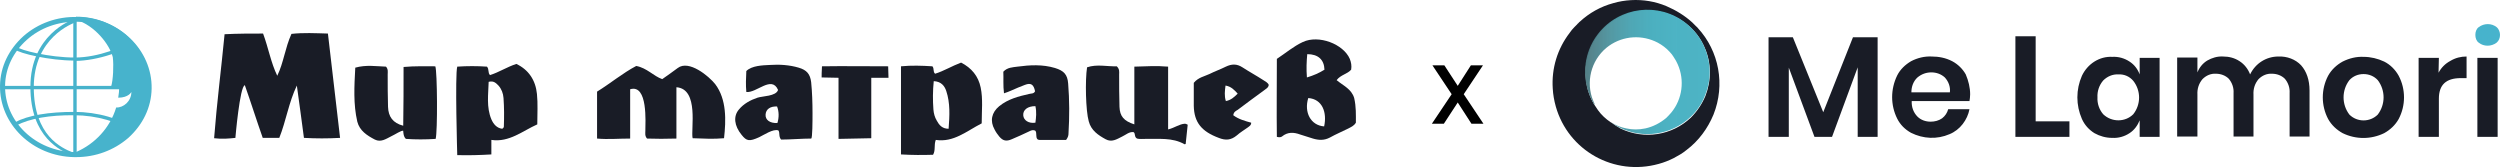 <svg width="449" height="30" viewBox="0 0 449 30" fill="none" xmlns="http://www.w3.org/2000/svg">
    <path d="M42.276 24.763C41.123 24.885 39.91 25.006 38.455 24.824C38.94 18.518 39.728 12.454 40.335 6.147C42.7 6.026 45.005 6.026 47.249 6.026C48.219 8.634 48.644 11.241 49.796 13.606C50.949 11.241 51.191 8.634 52.344 6.087C54.466 5.844 56.65 5.965 58.894 6.026C59.622 12.332 60.349 18.396 61.077 24.763C58.833 24.885 56.771 24.885 54.588 24.763C54.163 21.489 53.739 18.457 53.314 15.364C51.858 18.396 51.373 21.732 50.16 24.763H47.188C46.097 21.671 45.066 18.396 43.974 15.304C43.064 15.486 42.276 24.763 42.276 24.763Z" fill="#191C26"/>
    <path d="M114.268 11.847C116.209 12.211 117.361 13.666 118.938 14.212C119.908 13.545 120.818 12.878 121.728 12.211C123.729 10.695 127.308 13.666 128.46 15.122C130.522 17.851 130.401 21.61 130.037 24.824C128.157 25.006 126.277 24.885 124.397 24.824C124.033 23.308 125.61 15.971 121.485 15.668C121.485 18.7 121.485 21.731 121.485 24.885C119.545 24.945 117.846 24.945 116.209 24.885C115.784 24.4 115.906 23.914 115.906 23.49C115.906 22.035 116.391 15.061 113.176 16.031C113.176 18.881 113.176 21.792 113.176 24.885C111.053 24.885 109.234 25.067 107.232 24.885C107.232 22.035 107.232 19.306 107.232 16.456C109.598 15.001 111.842 13.121 114.268 11.847Z" fill="#191C26"/>
    <path d="M243.515 22.035C243.151 22.641 242.605 22.823 242.181 23.066C241.089 23.611 239.937 24.096 238.845 24.703C237.814 25.248 236.844 25.188 235.812 24.885C235.024 24.642 234.236 24.4 233.508 24.157C232.355 23.733 231.264 23.672 230.233 24.521C230.051 24.642 229.808 24.703 229.323 24.581C229.262 19.973 229.323 15.304 229.323 10.574C230.9 9.543 232.295 8.33 233.993 7.542C236.844 6.208 241.271 7.906 242.423 10.574C242.666 11.18 242.787 11.847 242.666 12.514C241.999 13.303 240.786 13.424 240.058 14.394C241.21 15.364 242.727 15.971 243.212 17.608C243.576 19.185 243.515 20.64 243.515 22.035ZM237.814 22.702C238.36 20.215 237.511 17.79 234.963 17.608C234.175 20.155 235.388 22.52 237.814 22.702ZM237.875 12.514C237.814 10.695 236.722 9.725 234.781 9.725C234.66 11.059 234.599 12.393 234.721 13.909C235.934 13.545 236.904 13.121 237.875 12.514Z" fill="#191C26"/>
    <path d="M168.065 25.127C167.702 26.098 168.065 26.947 167.58 27.795C165.761 27.856 163.82 27.856 161.818 27.735C161.818 22.459 161.818 17.244 161.818 11.908C163.699 11.726 165.579 11.787 167.459 11.908C167.823 12.332 167.52 12.878 167.944 13.242C169.521 12.757 170.977 11.847 172.614 11.241C174.494 12.211 175.707 13.667 176.132 15.728C176.557 17.79 176.314 19.912 176.314 22.156C173.585 23.551 171.28 25.612 168.065 25.127ZM167.701 14.576C167.52 16.335 167.52 18.033 167.641 19.67C167.701 20.398 167.883 21.064 168.247 21.671C168.672 22.459 169.218 23.126 170.37 23.126C170.552 20.761 170.673 18.518 169.946 16.335C169.642 15.425 169.036 14.637 167.701 14.576Z" fill="#191C26"/>
    <path d="M203.728 11.969C205.851 11.908 207.731 11.787 209.793 11.969C209.793 15.728 209.793 19.427 209.793 23.247C211.006 22.944 211.795 22.277 212.826 22.217C212.947 22.217 213.068 22.277 213.311 22.398C213.19 23.551 213.068 24.703 212.947 25.855C212.826 25.916 212.765 25.916 212.765 25.916C210.521 24.642 208.095 25.006 205.73 24.945C205.184 24.945 204.638 25.006 204.213 24.885C203.668 24.581 203.971 24.036 203.607 23.733C202.818 23.611 202.212 24.218 201.545 24.521C200.574 25.006 199.665 25.612 198.573 25.006C197.239 24.278 195.965 23.429 195.54 21.792C194.994 19.912 194.873 14.394 195.237 12.09C196.996 11.484 198.876 11.969 200.574 11.908C201.12 12.454 200.999 12.939 200.999 13.363C200.999 15.304 200.999 17.244 201.06 19.185C201.12 20.883 201.848 21.732 203.728 22.338C203.728 18.881 203.728 15.546 203.728 11.969Z" fill="#191C26"/>
    <path d="M72.48 12.029C74.542 11.847 76.362 11.908 78.181 11.908C78.545 12.818 78.606 23.672 78.242 24.945C76.422 25.067 74.603 25.067 72.904 24.945C72.419 24.581 72.419 23.49 72.419 23.49C72.116 23.369 70.964 24.157 70.296 24.46C69.326 24.945 68.416 25.612 67.325 25.067C65.93 24.339 64.595 23.49 64.171 21.853C63.443 18.7 63.625 15.546 63.807 12.151C65.748 11.605 67.567 11.908 69.326 11.969C69.751 12.454 69.629 12.939 69.629 13.363C69.629 15.304 69.629 17.244 69.69 19.185C69.751 20.943 70.539 22.095 72.419 22.58C72.48 19.063 72.48 15.486 72.48 12.029Z" fill="#191C26"/>
    <path d="M139.741 16.153C138.589 13.485 135.86 16.759 134.04 16.517C133.919 15.243 133.98 14.03 134.04 12.757C135.011 11.787 136.952 11.726 138.286 11.665C139.984 11.544 141.804 11.665 143.441 12.151C144.897 12.575 145.503 13.303 145.685 14.758C145.867 16.577 145.928 18.457 145.928 20.337C145.928 21.61 145.928 24.885 145.685 24.885C144.048 24.885 141.986 25.067 140.287 25.067C139.802 24.521 140.105 23.854 139.802 23.429C138.892 23.066 137.133 24.278 136.345 24.642C134.586 25.43 134.101 25.37 133.191 24.218C131.857 22.58 131.675 20.883 132.706 19.67C133.555 18.639 134.768 17.972 136.042 17.547C136.952 17.244 139.378 17.305 139.741 16.153ZM139.56 19.124C138.347 19.063 137.558 19.609 137.497 20.579C137.437 21.55 138.286 22.156 139.62 22.095C139.923 21.125 139.923 20.034 139.56 19.124Z" fill="#191C26"/>
    <path d="M191.477 25.127C190.082 25.127 188.626 25.127 187.11 25.127C186.867 25.127 186.564 25.188 186.321 25.006C185.958 24.581 186.261 23.915 185.958 23.49C185.533 23.247 185.169 23.429 184.805 23.611C183.774 24.096 182.743 24.581 181.712 25.006C180.742 25.43 180.135 25.309 179.468 24.521C179.165 24.157 178.861 23.733 178.619 23.247C177.77 21.732 178.073 20.215 179.468 19.063C181.045 17.79 182.925 17.305 184.805 16.88C185.23 16.759 185.654 16.88 185.897 16.395C185.654 15.182 185.169 14.819 184.077 15.243C183.228 15.546 182.44 15.91 181.591 16.274C181.227 16.456 180.802 16.577 180.317 16.759C180.135 15.364 180.256 14.091 180.196 12.878C180.924 12.09 181.894 12.09 182.743 11.969C184.987 11.665 187.231 11.544 189.475 12.211C191.052 12.696 191.719 13.363 191.841 15.001C192.083 17.972 192.083 21.004 191.901 23.975C191.901 24.278 191.841 24.642 191.477 25.127ZM185.958 19.063C184.563 19.063 183.713 19.73 183.774 20.701C183.835 21.61 184.745 22.217 185.958 22.035C186.079 21.125 186.2 20.155 185.958 19.063Z" fill="#191C26"/>
    <path d="M221.499 20.701C222.469 21.428 223.622 21.732 224.713 22.035C224.713 22.52 224.41 22.641 224.107 22.884C223.44 23.369 222.712 23.793 222.105 24.339C221.074 25.188 220.104 25.248 218.891 24.763C215.798 23.611 214.463 21.974 214.403 19.003C214.403 18.032 214.403 17.062 214.403 16.092C214.403 15.668 214.403 15.243 214.403 14.879C215.191 13.909 216.283 13.727 217.193 13.303C218.163 12.818 219.194 12.454 220.165 11.969C221.196 11.483 222.105 11.423 223.137 12.09C224.35 12.878 225.684 13.606 226.897 14.394C227.261 14.637 227.685 14.819 227.867 15.243C227.807 15.789 227.321 15.971 226.958 16.274C225.381 17.426 223.804 18.578 222.287 19.73C221.984 19.912 221.56 20.094 221.499 20.701ZM220.104 15.364C219.983 16.335 219.861 17.184 220.165 18.154C221.074 17.972 221.62 17.487 222.287 16.82C221.681 16.153 221.135 15.546 220.104 15.364Z" fill="#191C26"/>
    <path d="M156.481 13.97C156.481 17.547 156.481 21.186 156.481 24.824L150.598 24.945C150.598 21.307 150.598 17.487 150.598 13.97L147.565 13.909C147.565 13.909 147.565 12.575 147.626 11.908C151.508 11.847 155.571 11.908 159.514 11.908L159.574 13.97C159.392 13.97 156.481 13.97 156.481 13.97Z" fill="#191C26"/>
    <path d="M96.437 16.88C96.194 14.394 94.921 12.514 92.737 11.483C91.039 12.029 89.583 12.999 88.006 13.485C87.582 13.06 87.885 12.454 87.46 11.969C85.702 11.847 83.882 11.847 82.123 11.969C81.699 13.363 82.123 27.856 82.123 27.856C84.003 27.917 86.308 27.856 88.249 27.735V25.127C91.463 25.612 93.889 23.49 96.498 22.338C96.498 20.397 96.619 18.639 96.437 16.88ZM90.493 22.702C90.493 22.823 90.432 23.005 90.19 23.126C89.219 23.005 88.613 22.277 88.249 21.428C87.339 19.245 87.703 16.941 87.764 14.697C88.674 14.455 89.098 14.94 89.523 15.364C90.069 15.971 90.372 16.759 90.432 17.608C90.554 19.306 90.554 21.004 90.493 22.702Z" fill="#191C26"/>
    <path d="M13.648 28.22C13.527 28.22 13.466 28.22 13.345 28.22C5.824 28.098 -0.119 22.277 0.002 15.364C0.062 11.969 1.579 8.876 4.187 6.511C6.795 4.207 10.252 2.933 13.891 3.055C21.412 3.176 27.355 8.997 27.234 15.91C27.173 19.306 25.657 22.398 23.049 24.763C20.441 27.007 17.166 28.22 13.648 28.22ZM0.426 15.364H0.912C0.79 21.792 6.37 27.189 13.345 27.31C16.741 27.371 19.956 26.219 22.382 24.036C24.808 21.853 26.203 19.003 26.264 15.849C26.385 9.422 20.805 4.025 13.83 3.904C10.434 3.843 7.219 4.995 4.793 7.178C2.367 9.361 0.972 12.211 0.912 15.364H0.426Z" fill="#47B3CC"/>
    <path d="M26.507 15.425H0.427V16.031H26.507V15.425Z" fill="#47B3CC"/>
    <path d="M13.77 3.661H13.163V28.038H13.77V3.661Z" fill="#47B3CC"/>
    <path d="M22.867 23.611C21.836 21.913 17.166 20.701 13.406 20.701C8.857 20.64 5.278 21.307 2.974 22.52L2.67 21.974C5.036 20.701 8.735 20.094 13.406 20.094C17.287 20.094 22.261 21.307 23.413 23.308L22.867 23.611Z" fill="#47B3CC"/>
    <path d="M13.345 10.877C8.917 10.877 3.52 9.604 2.67 8.876L3.095 8.451C3.641 8.997 8.796 10.331 13.466 10.331C17.651 10.331 22.625 8.33 22.928 7.421L23.534 7.603C23.11 9.058 17.348 10.938 13.527 10.938C13.406 10.877 13.406 10.877 13.345 10.877Z" fill="#47B3CC"/>
    <path d="M13.224 28.038C13.102 27.977 12.981 27.916 12.799 27.856C10.98 27.068 5.46 24.763 5.46 15.607C5.46 6.329 12.678 3.6 13.527 3.358L13.709 3.964C12.921 4.207 6.067 6.814 6.067 15.668C6.067 24.399 11.101 26.582 13.042 27.371C13.224 27.431 13.345 27.492 13.466 27.553L13.224 28.038Z" fill="#47B3CC"/>
    <path d="M13.648 2.994V3.54C17.045 4.571 19.713 8.027 20.259 10.271C20.441 11.787 20.32 14.394 19.956 15.546H21.412C21.412 16.213 21.351 16.88 21.23 17.547C23.11 17.547 23.595 16.517 23.595 16.517C23.595 18.154 22.2 19.366 20.866 19.306C19.774 22.944 17.045 25.855 13.648 27.31V28.038C21.048 28.038 26.991 22.459 26.991 15.546C26.991 8.633 20.987 2.994 13.648 2.994Z" fill="#47B3CC"/>
    <path fill-rule="evenodd" clip-rule="evenodd" d="M337.221 6.693V24.581H333.642V12.09L329.033 24.581H325.879L321.269 12.15V24.581H317.63V6.693H321.997L327.456 20.155L332.793 6.693H337.221ZM353.839 16.941C353.839 17.365 353.778 17.79 353.718 18.154H343.346C343.286 19.185 343.65 20.215 344.377 20.943C344.984 21.549 345.833 21.853 346.743 21.853C347.471 21.853 348.198 21.671 348.805 21.246C349.351 20.822 349.715 20.276 349.897 19.609H353.718C353.536 20.579 353.111 21.489 352.505 22.277C351.898 23.066 351.049 23.733 350.139 24.096C347.895 25.067 345.408 24.945 343.225 23.854C342.133 23.247 341.284 22.398 340.738 21.307C339.525 18.881 339.525 16.031 340.738 13.545C341.284 12.454 342.194 11.605 343.225 10.998C344.377 10.392 345.651 10.089 346.925 10.149C348.198 10.149 349.472 10.392 350.624 10.998C351.656 11.544 352.505 12.393 353.05 13.363C353.536 14.515 353.839 15.728 353.839 16.941ZM350.2 16.577C350.321 15.607 349.957 14.637 349.29 13.909C348.623 13.303 347.774 12.999 346.864 12.999C345.954 12.999 345.105 13.303 344.377 13.909C343.65 14.576 343.286 15.546 343.286 16.577H350.2ZM365.605 21.792H371.67V24.581H361.966V6.511H365.605V21.792ZM379.373 10.21C380.465 10.149 381.556 10.453 382.466 11.059C383.315 11.605 383.922 12.393 384.286 13.363V10.392H387.864V24.581H384.286V21.61C383.922 22.52 383.315 23.369 382.466 23.914C381.556 24.521 380.465 24.824 379.373 24.763C378.221 24.763 377.129 24.46 376.158 23.914C375.188 23.308 374.4 22.459 373.914 21.368C372.823 18.881 372.823 16.092 373.914 13.606C374.4 12.575 375.188 11.665 376.158 11.059C377.129 10.453 378.221 10.149 379.373 10.21ZM380.465 13.363C379.434 13.303 378.463 13.727 377.735 14.455C377.008 15.304 376.644 16.395 376.704 17.487C376.644 18.578 377.008 19.67 377.735 20.519C379.252 21.974 381.678 21.974 383.133 20.519C384.528 18.76 384.528 16.274 383.133 14.515C382.466 13.727 381.496 13.303 380.465 13.363ZM409.213 10.149C410.729 10.089 412.246 10.634 413.277 11.726C414.247 12.818 414.793 14.334 414.793 16.274V24.521H411.215V16.698C411.275 15.789 410.972 14.879 410.366 14.152C409.759 13.545 408.91 13.242 408.061 13.242C407.151 13.181 406.302 13.545 405.635 14.212C404.968 15.001 404.664 15.971 404.725 17.002V24.521H401.147V16.698C401.207 15.789 400.904 14.879 400.297 14.152C399.691 13.545 398.842 13.242 397.993 13.242C397.083 13.181 396.234 13.545 395.567 14.212C394.9 15.001 394.596 15.971 394.657 17.002V24.521H391.018V10.331H394.657V12.999C395.021 12.09 395.627 11.362 396.416 10.877C397.265 10.392 398.235 10.089 399.266 10.149C400.297 10.149 401.329 10.392 402.238 10.998C403.087 11.544 403.755 12.393 404.118 13.363C405.089 11.362 407.03 10.149 409.213 10.149ZM424.497 10.21C425.771 10.21 427.044 10.513 428.197 11.059C429.289 11.605 430.198 12.514 430.805 13.606C432.079 16.031 432.079 18.942 430.805 21.368C430.198 22.459 429.289 23.308 428.197 23.914C425.831 25.067 423.102 25.067 420.737 23.914C419.645 23.308 418.735 22.459 418.129 21.368C416.855 18.942 416.855 16.031 418.129 13.606C418.735 12.514 419.645 11.665 420.737 11.059C421.95 10.453 423.223 10.149 424.497 10.21ZM424.497 13.303C423.527 13.303 422.617 13.666 421.95 14.394C420.555 16.213 420.555 18.76 421.95 20.579C423.345 21.974 425.65 21.974 427.045 20.579C428.439 18.76 428.439 16.213 427.045 14.394C426.377 13.666 425.468 13.303 424.497 13.303ZM437.962 13.06C438.447 12.15 439.175 11.423 440.084 10.938C440.994 10.392 441.965 10.149 442.996 10.149V14.03H441.965C439.296 14.03 438.022 15.243 438.022 17.729V24.581H434.383V10.392H438.022L437.962 13.06ZM448.576 10.392V24.581H444.937V10.392H448.576Z" fill="#191C26"/>
    <path fill-rule="evenodd" clip-rule="evenodd" d="M444.573 6.269C444.573 5.723 444.754 5.177 445.179 4.874C446.149 4.146 447.484 4.146 448.394 4.874C448.818 5.238 449 5.783 449 6.269C449 6.814 448.818 7.299 448.394 7.663C447.423 8.391 446.089 8.391 445.179 7.663C444.754 7.36 444.573 6.814 444.573 6.269Z" fill="#47B3CC"/>
    <path fill-rule="evenodd" clip-rule="evenodd" d="M289.428 22.035L289.306 21.974C288.396 21.368 287.608 20.64 287.002 19.791L286.395 18.881L286.334 18.821C286.334 18.76 286.274 18.76 286.274 18.7C283.181 13.363 284.939 6.511 290.277 3.419C294.219 1.114 299.132 1.417 302.771 4.207C304.287 5.359 305.439 6.875 306.167 8.573C307.38 11.302 307.38 14.455 306.288 17.244C305.682 18.7 304.772 20.034 303.681 21.125C300.284 24.339 295.25 25.127 291.005 23.066C290.459 22.762 289.913 22.398 289.428 22.035ZM292.945 0.023C291.854 0.083 290.762 0.265 289.731 0.568C287.487 1.175 285.425 2.327 283.726 3.904C283.666 3.964 283.544 4.025 283.484 4.146C283.423 4.207 283.302 4.267 283.241 4.389C283.059 4.571 282.938 4.692 282.756 4.874C282.453 5.177 282.149 5.541 281.907 5.905C279.723 8.755 278.632 12.272 278.874 15.91C278.935 17.002 279.117 18.032 279.42 19.124C281.664 27.068 289.913 31.676 297.919 29.433C298.828 29.19 299.738 28.826 300.587 28.402C301.376 27.977 302.164 27.553 302.892 26.946C305.075 25.309 306.713 23.066 307.744 20.579C309.867 15.243 308.775 9.179 304.894 4.995C304.833 4.934 304.772 4.813 304.651 4.753L303.923 4.025C302.589 2.812 301.012 1.842 299.314 1.114C297.312 0.265 295.129 -0.099 292.945 0.023Z" fill="#191C26"/>
    <path fill-rule="evenodd" clip-rule="evenodd" d="M286.456 18.821C286.274 18.396 286.153 18.154 285.91 17.487C284.818 14.03 286.092 10.271 289.003 8.209C291.611 6.39 294.947 6.208 297.737 7.663C298.525 8.088 299.253 8.633 299.86 9.3L300.284 9.786C300.406 9.967 300.527 10.149 300.648 10.331C300.891 10.695 301.133 11.12 301.315 11.544C302.589 14.394 302.164 17.79 300.163 20.215C299.86 20.579 299.556 20.882 299.253 21.186C298.161 22.095 296.888 22.762 295.493 23.065C294.34 23.308 293.188 23.308 292.096 23.065C291.126 22.884 290.216 22.52 289.367 21.974C289.852 22.338 290.398 22.702 290.944 22.944C295.129 25.006 300.224 24.218 303.62 21.004C304.772 19.912 305.682 18.578 306.228 17.123C307.38 14.333 307.32 11.241 306.107 8.451C305.379 6.693 304.166 5.238 302.71 4.085C297.858 0.326 290.823 1.175 287.002 6.087C284.212 9.664 283.909 14.637 286.213 18.578C286.213 18.639 286.274 18.639 286.274 18.699L286.456 18.821Z" fill="url(#paint0_linear_1348_7960)"/>
    <path d="M260.718 16.92L257.268 11.739H259.408L261.81 15.421L264.168 11.739H266.337L262.887 16.92L266.424 22.218H264.27L261.81 18.405L259.321 22.218H257.167L260.718 16.92Z" fill="black"/>
    <defs>
        <linearGradient id="paint0_linear_1348_7960" x1="284.768" y1="12.977" x2="307.136" y2="12.977" gradientUnits="userSpaceOnUse">
            <stop stop-color="#48777E" stop-opacity="0.937"/>
            <stop offset="0.054" stop-color="#4B7F88" stop-opacity="0.946"/>
            <stop offset="0.202" stop-color="#4E95A0" stop-opacity="0.966"/>
            <stop offset="0.36" stop-color="#4CA5B3" stop-opacity="0.981"/>
            <stop offset="0.532" stop-color="#4AAFBF" stop-opacity="0.992"/>
            <stop offset="0.728" stop-color="#4CB3C4" stop-opacity="0.998"/>
            <stop offset="1" stop-color="#4EB4C5"/>
        </linearGradient>
    </defs>
</svg>
